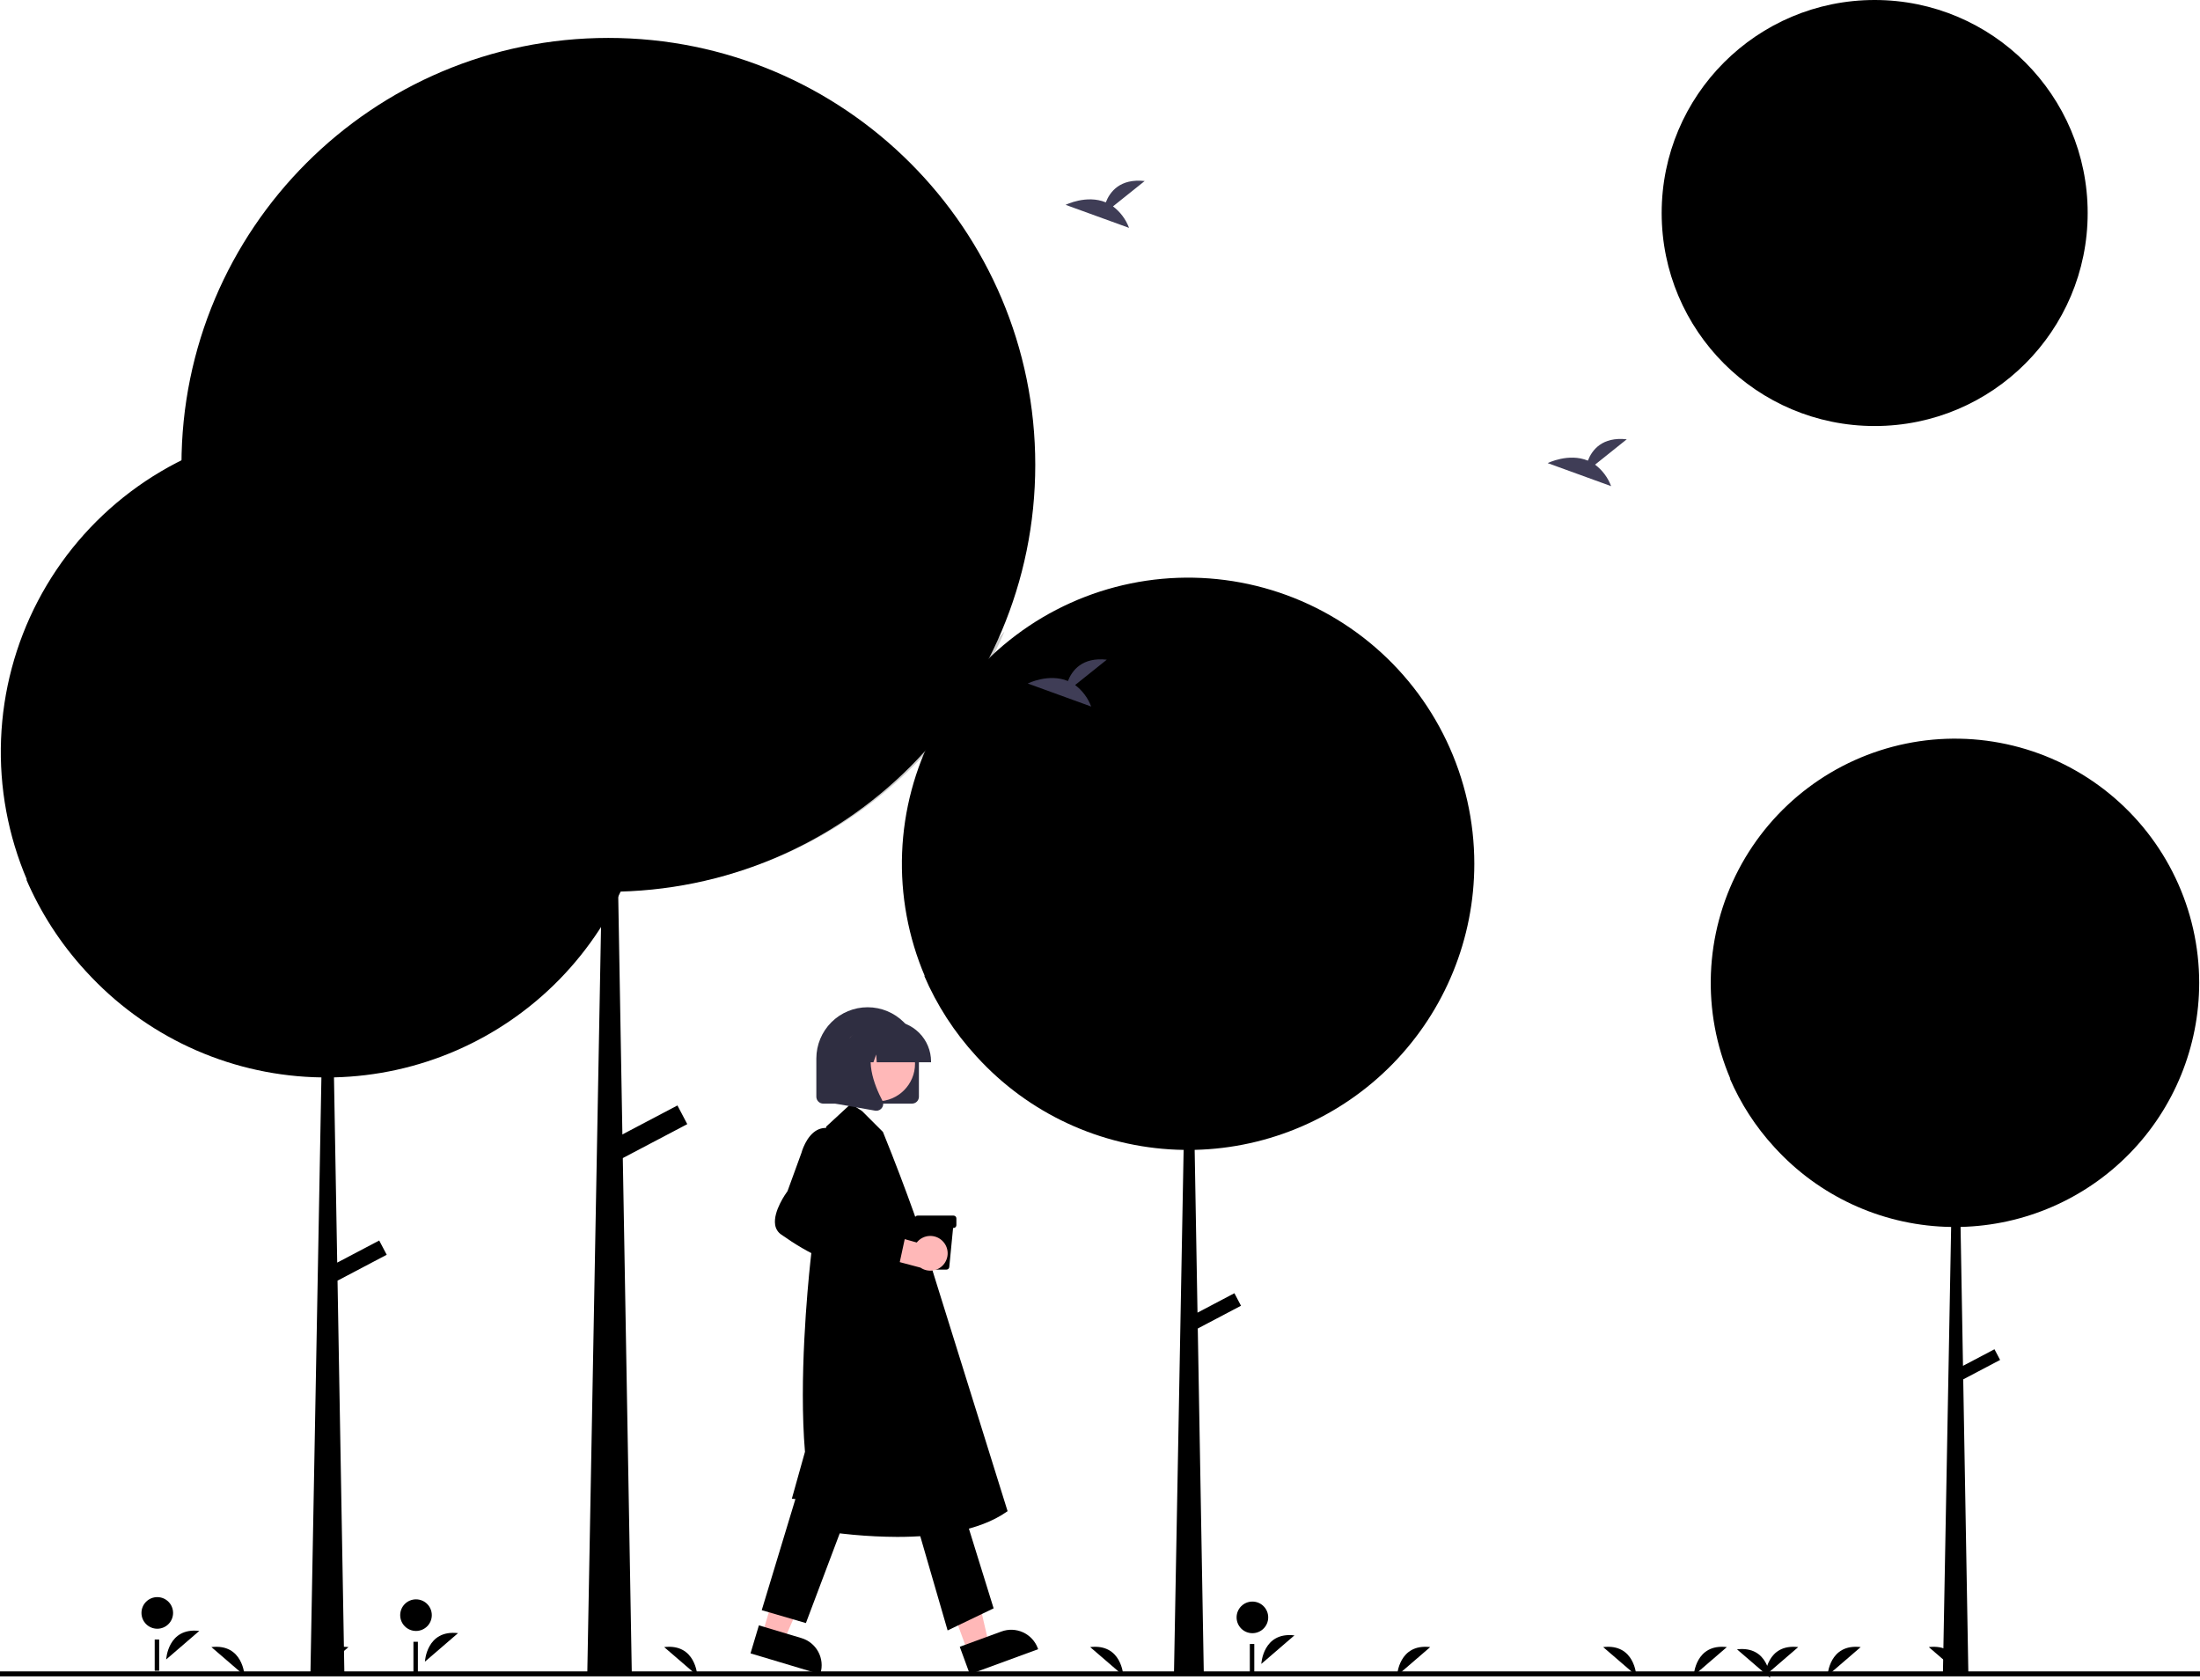 <svg width="100%" height="100%" viewBox="0 0 888 678" fill="none" xmlns="http://www.w3.org/2000/svg">
<g clip-path="url(#clip0_7439_23886)">
<path d="M307.693 659.535L316.417 662.148L330.648 629.74L317.772 625.884L307.693 659.535Z" fill="#FFB8B8"/>
<path d="M306.32 656.02L323.502 661.166L323.503 661.166C326.407 662.036 328.846 664.024 330.284 666.692C331.722 669.361 332.042 672.491 331.172 675.395L331.065 675.751L302.934 667.325L306.32 656.02Z" fill="s50"/>
<path d="M390.602 666.663L399.153 663.528L391.13 629.055L378.51 633.682L390.602 666.663Z" fill="#FFB8B8"/>
<path d="M387.398 664.671L404.237 658.496L404.238 658.496C407.084 657.453 410.228 657.583 412.978 658.858C415.729 660.132 417.86 662.447 418.904 665.293L419.031 665.642L391.46 675.751L387.398 664.671Z" fill="s50"/>
<path d="M322.321 600.868L307.464 649.897L325.292 655.097L342.378 609.782L322.321 600.868Z" fill="s90"/>
<path d="M369.121 612.011L382.493 658.068L401.064 649.154L387.693 606.068L369.121 612.011Z" fill="s90"/>
<path d="M362.162 620.318C350.27 620.263 338.406 619.169 326.705 617.047L326.407 616.987V605.657L319.617 604.903L324.917 585.975C322.446 556.815 325.957 519.885 327.092 509.256C327.352 506.764 327.524 505.365 327.524 505.365L333.482 454.715L343.453 445.512L347.982 448.46L356.384 456.861C366.15 480.895 373.899 503.522 373.948 504.976L406.699 609.929L406.479 610.085C395.106 618.113 377.77 620.318 362.162 620.318Z" fill="s40"/>
<path opacity="0.2" d="M337.708 477.181L335.418 491.475L350.921 497.87L337.708 477.181Z" fill="black"/>
<path d="M368.128 445.437H332.284C331.547 445.436 330.84 445.143 330.319 444.622C329.797 444.1 329.504 443.394 329.503 442.656V427.206C329.514 421.723 331.7 416.467 335.581 412.593C339.463 408.72 344.722 406.544 350.206 406.544C355.69 406.544 360.95 408.72 364.831 412.593C368.712 416.467 370.898 421.723 370.909 427.206V442.656C370.908 443.394 370.615 444.1 370.094 444.622C369.572 445.143 368.865 445.436 368.128 445.437V445.437Z" fill="#2F2E41"/>
<path d="M354.164 444.507C362.547 444.507 369.342 437.711 369.342 429.328C369.342 420.945 362.547 414.149 354.164 414.149C345.781 414.149 338.985 420.945 338.985 429.328C338.985 437.711 345.781 444.507 354.164 444.507Z" fill="#FFB8B8"/>
<path d="M375.807 428.751H353.889L353.665 425.605L352.541 428.751H349.166L348.721 422.515L346.493 428.751H339.963V428.442C339.968 424.101 341.695 419.938 344.765 416.868C347.835 413.797 351.998 412.07 356.34 412.065H359.43C363.772 412.07 367.935 413.797 371.005 416.868C374.075 419.938 375.802 424.1 375.807 428.442V428.751Z" fill="#2F2E41"/>
<path d="M353.71 448.321C353.545 448.321 353.38 448.307 353.218 448.278L337.169 445.446V418.922H354.836L354.398 419.432C348.313 426.529 352.897 438.038 356.172 444.266C356.413 444.722 356.521 445.237 356.482 445.752C356.444 446.266 356.261 446.76 355.954 447.175C355.698 447.53 355.36 447.819 354.97 448.018C354.58 448.218 354.148 448.321 353.71 448.321V448.321Z" fill="#2F2E41"/>
<path d="M382.029 512.433H373.231C372.949 512.434 372.677 512.33 372.468 512.14C372.259 511.95 372.128 511.689 372.101 511.408L370.34 493.359H384.919L383.159 511.408C383.132 511.689 383.001 511.95 382.792 512.14C382.583 512.33 382.311 512.434 382.029 512.433V512.433Z" fill="t90"/>
<path d="M384.896 495.63H370.364C370.063 495.63 369.774 495.51 369.561 495.297C369.348 495.085 369.229 494.796 369.228 494.495V491.77C369.229 491.469 369.348 491.18 369.561 490.968C369.774 490.755 370.063 490.635 370.364 490.635H384.896C385.197 490.635 385.486 490.755 385.699 490.968C385.911 491.18 386.031 491.469 386.031 491.77V494.495C386.031 494.796 385.911 495.085 385.699 495.297C385.486 495.51 385.197 495.63 384.896 495.63V495.63Z" fill="t40"/>
<path opacity="0.2" d="M327.892 504.667C331.932 509.345 337.412 512.547 343.47 513.772C349.528 514.996 355.821 514.173 361.36 511.432L364.664 509.797L327.892 504.667Z" fill="black"/>
<path d="M380.711 501.173C380.034 500.412 379.198 499.809 378.263 499.406C377.327 499.004 376.315 498.811 375.297 498.842C374.279 498.872 373.28 499.126 372.371 499.584C371.462 500.043 370.664 500.695 370.034 501.495L354.709 497.193L349.823 505.869L371.551 511.64C372.965 512.61 374.686 513.026 376.387 512.812C378.088 512.597 379.651 511.766 380.78 510.475C381.909 509.185 382.526 507.525 382.513 505.811C382.5 504.096 381.859 502.446 380.711 501.173V501.173Z" fill="#FFB8B8"/>
<path d="M344.139 510.801C336.852 510.802 326.993 506.53 315.29 498.255C314.637 497.803 314.086 497.221 313.671 496.545C313.255 495.869 312.985 495.114 312.876 494.327C312.013 488.858 317.348 481.464 317.871 480.756L323.479 465.355C323.543 465.105 325.351 458.441 329.888 456.071C330.843 455.581 331.893 455.303 332.966 455.258C334.039 455.212 335.108 455.399 336.102 455.806C344.744 458.953 337.996 483.254 337.069 486.441L348.52 491.83L355.791 496.465L365.748 497.507L363.045 510.019L347.922 510.359C346.684 510.662 345.413 510.811 344.139 510.801V510.801Z" fill="s50"/>
<path d="M887.675 396.659C887.667 382.038 884.407 367.601 878.13 354.396C871.854 341.19 862.719 329.546 851.386 320.307C840.054 311.068 826.808 304.465 812.609 300.978C798.409 297.49 783.612 297.205 769.289 300.143C754.966 303.08 741.475 309.167 729.795 317.963C718.115 326.758 708.538 338.042 701.757 350.996C694.976 363.95 691.162 378.25 690.591 392.86C690.02 407.47 692.706 422.025 698.454 435.469C698.358 435.362 698.258 435.257 698.162 435.15C702.541 445.355 708.611 454.748 716.116 462.932C716.139 462.957 716.162 462.981 716.184 463.006C716.79 463.666 717.399 464.322 718.022 464.966C727.031 474.362 737.816 481.874 749.752 487.068C761.687 492.261 774.536 495.032 787.551 495.219L784.22 676.148H794.512L792.429 556.733L807.316 548.895L805.045 544.582L792.334 551.274L791.356 495.21C817.102 494.62 841.595 483.978 859.596 465.56C877.596 447.143 887.674 422.412 887.675 396.659V396.659Z" fill="s90"/>
<path d="M595.087 348.612C595.078 331.477 591.257 314.558 583.902 299.082C576.547 283.606 565.841 269.96 552.56 259.133C539.28 248.306 523.757 240.568 507.116 236.481C490.476 232.394 473.135 232.06 456.349 235.502C439.564 238.945 423.754 246.079 410.066 256.386C396.378 266.694 385.154 279.917 377.208 295.098C369.262 310.279 364.792 327.038 364.122 344.159C363.453 361.281 366.601 378.338 373.337 394.093C373.224 393.967 373.108 393.845 372.995 393.719C378.127 405.679 385.24 416.686 394.036 426.278C394.062 426.307 394.089 426.335 394.116 426.364C394.825 427.137 395.539 427.907 396.269 428.661C406.826 439.672 419.466 448.476 433.454 454.563C447.441 460.649 462.499 463.896 477.752 464.115L473.848 676.148H485.908L483.467 536.204L500.913 527.019L498.252 521.964L483.356 529.806L482.21 464.105C512.382 463.413 541.086 450.941 562.181 429.358C583.276 407.774 595.087 378.792 595.087 348.612V348.612Z" fill="s90"/>
<path d="M263.259 303.418C263.249 283.919 258.901 264.666 250.531 247.055C242.16 229.444 229.977 213.915 214.864 201.593C199.751 189.272 182.086 180.467 163.15 175.816C144.213 171.165 124.48 170.785 105.378 174.702C86.276 178.62 68.285 186.738 52.709 198.468C37.132 210.197 24.36 225.245 15.317 242.521C6.274 259.797 1.187 278.868 0.426 298.352C-0.336 317.836 3.246 337.246 10.912 355.175C10.784 355.032 10.651 354.893 10.523 354.75C16.362 368.36 24.457 380.886 34.467 391.801C34.497 391.834 34.527 391.866 34.557 391.899C35.365 392.779 36.177 393.655 37.008 394.513C49.022 407.043 63.405 417.062 79.323 423.989C95.241 430.915 112.376 434.61 129.733 434.859L125.291 676.148H139.016L136.238 516.895L156.091 506.442L153.062 500.69L136.111 509.614L134.807 434.847C169.142 434.06 201.807 419.868 225.812 395.306C249.818 370.744 263.258 337.763 263.259 303.418V303.418Z" fill="s90"/>
<path d="M756.685 171.952C804.169 171.952 842.661 133.459 842.661 85.976C842.661 38.493 804.169 0 756.685 0C709.202 0 670.71 38.493 670.71 85.976C670.71 133.459 709.202 171.952 756.685 171.952Z" fill="t90"/>
<path d="M245.559 359.928C340.724 359.928 417.871 282.782 417.871 187.616C417.871 92.451 340.724 15.305 245.559 15.305C150.394 15.305 73.247 92.451 73.247 187.616C73.247 282.782 150.394 359.928 245.559 359.928Z" fill="p50"/>
<path opacity="0.2" d="M118.329 72.525C102.257 110.123 100.076 152.21 112.178 191.267C124.28 230.324 149.875 263.805 184.39 285.727C218.905 307.65 260.09 316.586 300.587 310.937C341.084 305.289 378.252 285.425 405.452 254.895C395.633 277.865 380.938 298.426 362.384 315.154C343.831 331.881 321.862 344.374 298.001 351.768C274.139 359.162 248.956 361.28 224.195 357.975C199.433 354.67 175.687 346.021 154.6 332.628C133.513 319.234 115.591 301.416 102.074 280.408C88.557 259.401 79.769 235.705 76.319 210.964C72.869 186.223 74.839 161.027 82.093 137.123C89.347 113.218 101.711 91.177 118.329 72.525V72.525Z" fill="black"/>
<path d="M246.032 187.616H246.506L255.027 676.148H237.038L246.032 187.616Z" fill="s30"/>
<path d="M273.438 446.177L244.954 461.173L248.923 468.713L277.407 453.717L273.438 446.177Z" fill="s30"/>
<path d="M509.115 671.578C509.115 671.578 509.737 658.552 522.482 660.066Z" fill="s40"/>
<path d="M505.514 659.182C509.037 659.182 511.893 656.326 511.893 652.803C511.893 649.281 509.037 646.425 505.514 646.425C501.991 646.425 499.135 649.281 499.135 652.803C499.135 656.326 501.991 659.182 505.514 659.182Z" fill="t90"/>
<path d="M506.277 663.544H504.476V676.148H506.277V663.544Z" fill="s40"/>
<path d="M67.083 669.778C67.083 669.778 67.705 656.751 80.449 658.266Z" fill="s40"/>
<path d="M63.482 657.381C67.005 657.381 69.861 654.526 69.861 651.003C69.861 647.48 67.005 644.624 63.482 644.624C59.959 644.624 57.103 647.48 57.103 651.003C57.103 654.526 59.959 657.381 63.482 657.381Z" fill="t90"/>
<path d="M64.245 661.744H62.444V674.348H64.245V661.744Z" fill="s40"/>
<path d="M171.514 670.678C171.514 670.678 172.136 657.651 184.881 659.165Z" fill="s40"/>
<path d="M167.913 658.282C171.436 658.282 174.292 655.426 174.292 651.903C174.292 648.38 171.436 645.524 167.913 645.524C164.39 645.524 161.534 648.38 161.534 651.903C161.534 655.426 164.39 658.282 167.913 658.282Z" fill="t90"/>
<path d="M168.676 662.645H166.875V675.248H168.676V662.645Z" fill="s40"/>
<path d="M449.243 83.299L462.038 73.065C452.098 71.969 448.014 77.389 446.343 81.68C438.578 78.456 430.124 82.681 430.124 82.681L455.724 91.975C454.433 88.526 452.185 85.516 449.243 83.299V83.299Z" fill="#3F3D56"/>
<path d="M643.827 187.54L656.622 177.306C646.682 176.21 642.598 181.631 640.927 185.921C633.161 182.697 624.708 186.923 624.708 186.923L650.308 196.216C649.016 192.767 646.768 189.757 643.827 187.54V187.54Z" fill="#3F3D56"/>
<path d="M433.955 276.492L446.749 266.259C436.81 265.162 432.726 270.583 431.054 274.874C423.289 271.65 414.835 275.875 414.835 275.875L440.435 285.169C439.144 281.72 436.896 278.71 433.955 276.492Z" fill="#3F3D56"/>
<path d="M683.655 676.307C683.655 676.307 684.277 663.28 697.022 664.794Z" fill="s40"/>
<path d="M563.919 676.307C563.919 676.307 564.541 663.28 577.286 664.794Z" fill="s40"/>
<path d="M127.289 676.307C127.289 676.307 127.91 663.28 140.655 664.794Z" fill="s40"/>
<path d="M737.671 676.307C737.671 676.307 738.293 663.28 751.038 664.794Z" fill="s40"/>
<path d="M712.464 676.307C712.464 676.307 713.086 663.28 725.83 664.794Z" fill="s40"/>
<path d="M660.465 676.307C660.465 676.307 659.843 663.28 647.099 664.794Z" fill="s40"/>
<path d="M453.403 676.307C453.403 676.307 452.781 663.28 440.037 664.794Z" fill="s40"/>
<path d="M281.452 676.307C281.452 676.307 280.83 663.28 268.085 664.794Z" fill="s40"/>
<path d="M98.697 676.307C98.697 676.307 98.075 663.28 85.331 664.794Z" fill="s40"/>
<path d="M791.904 676.307C791.904 676.307 791.283 663.28 778.538 664.794Z" fill="s40"/>
<path d="M714.481 677.207C714.481 677.207 713.859 664.181 701.115 665.695Z" fill="s40"/>
<path d="M888 674.604H0V676.604H888V674.604Z" fill="s40"/>
</g>
<defs>
<clipPath id="clip0_7439_23886">
<rect width="888" height="677.207" fill="white"/>
</clipPath>
</defs>
</svg>